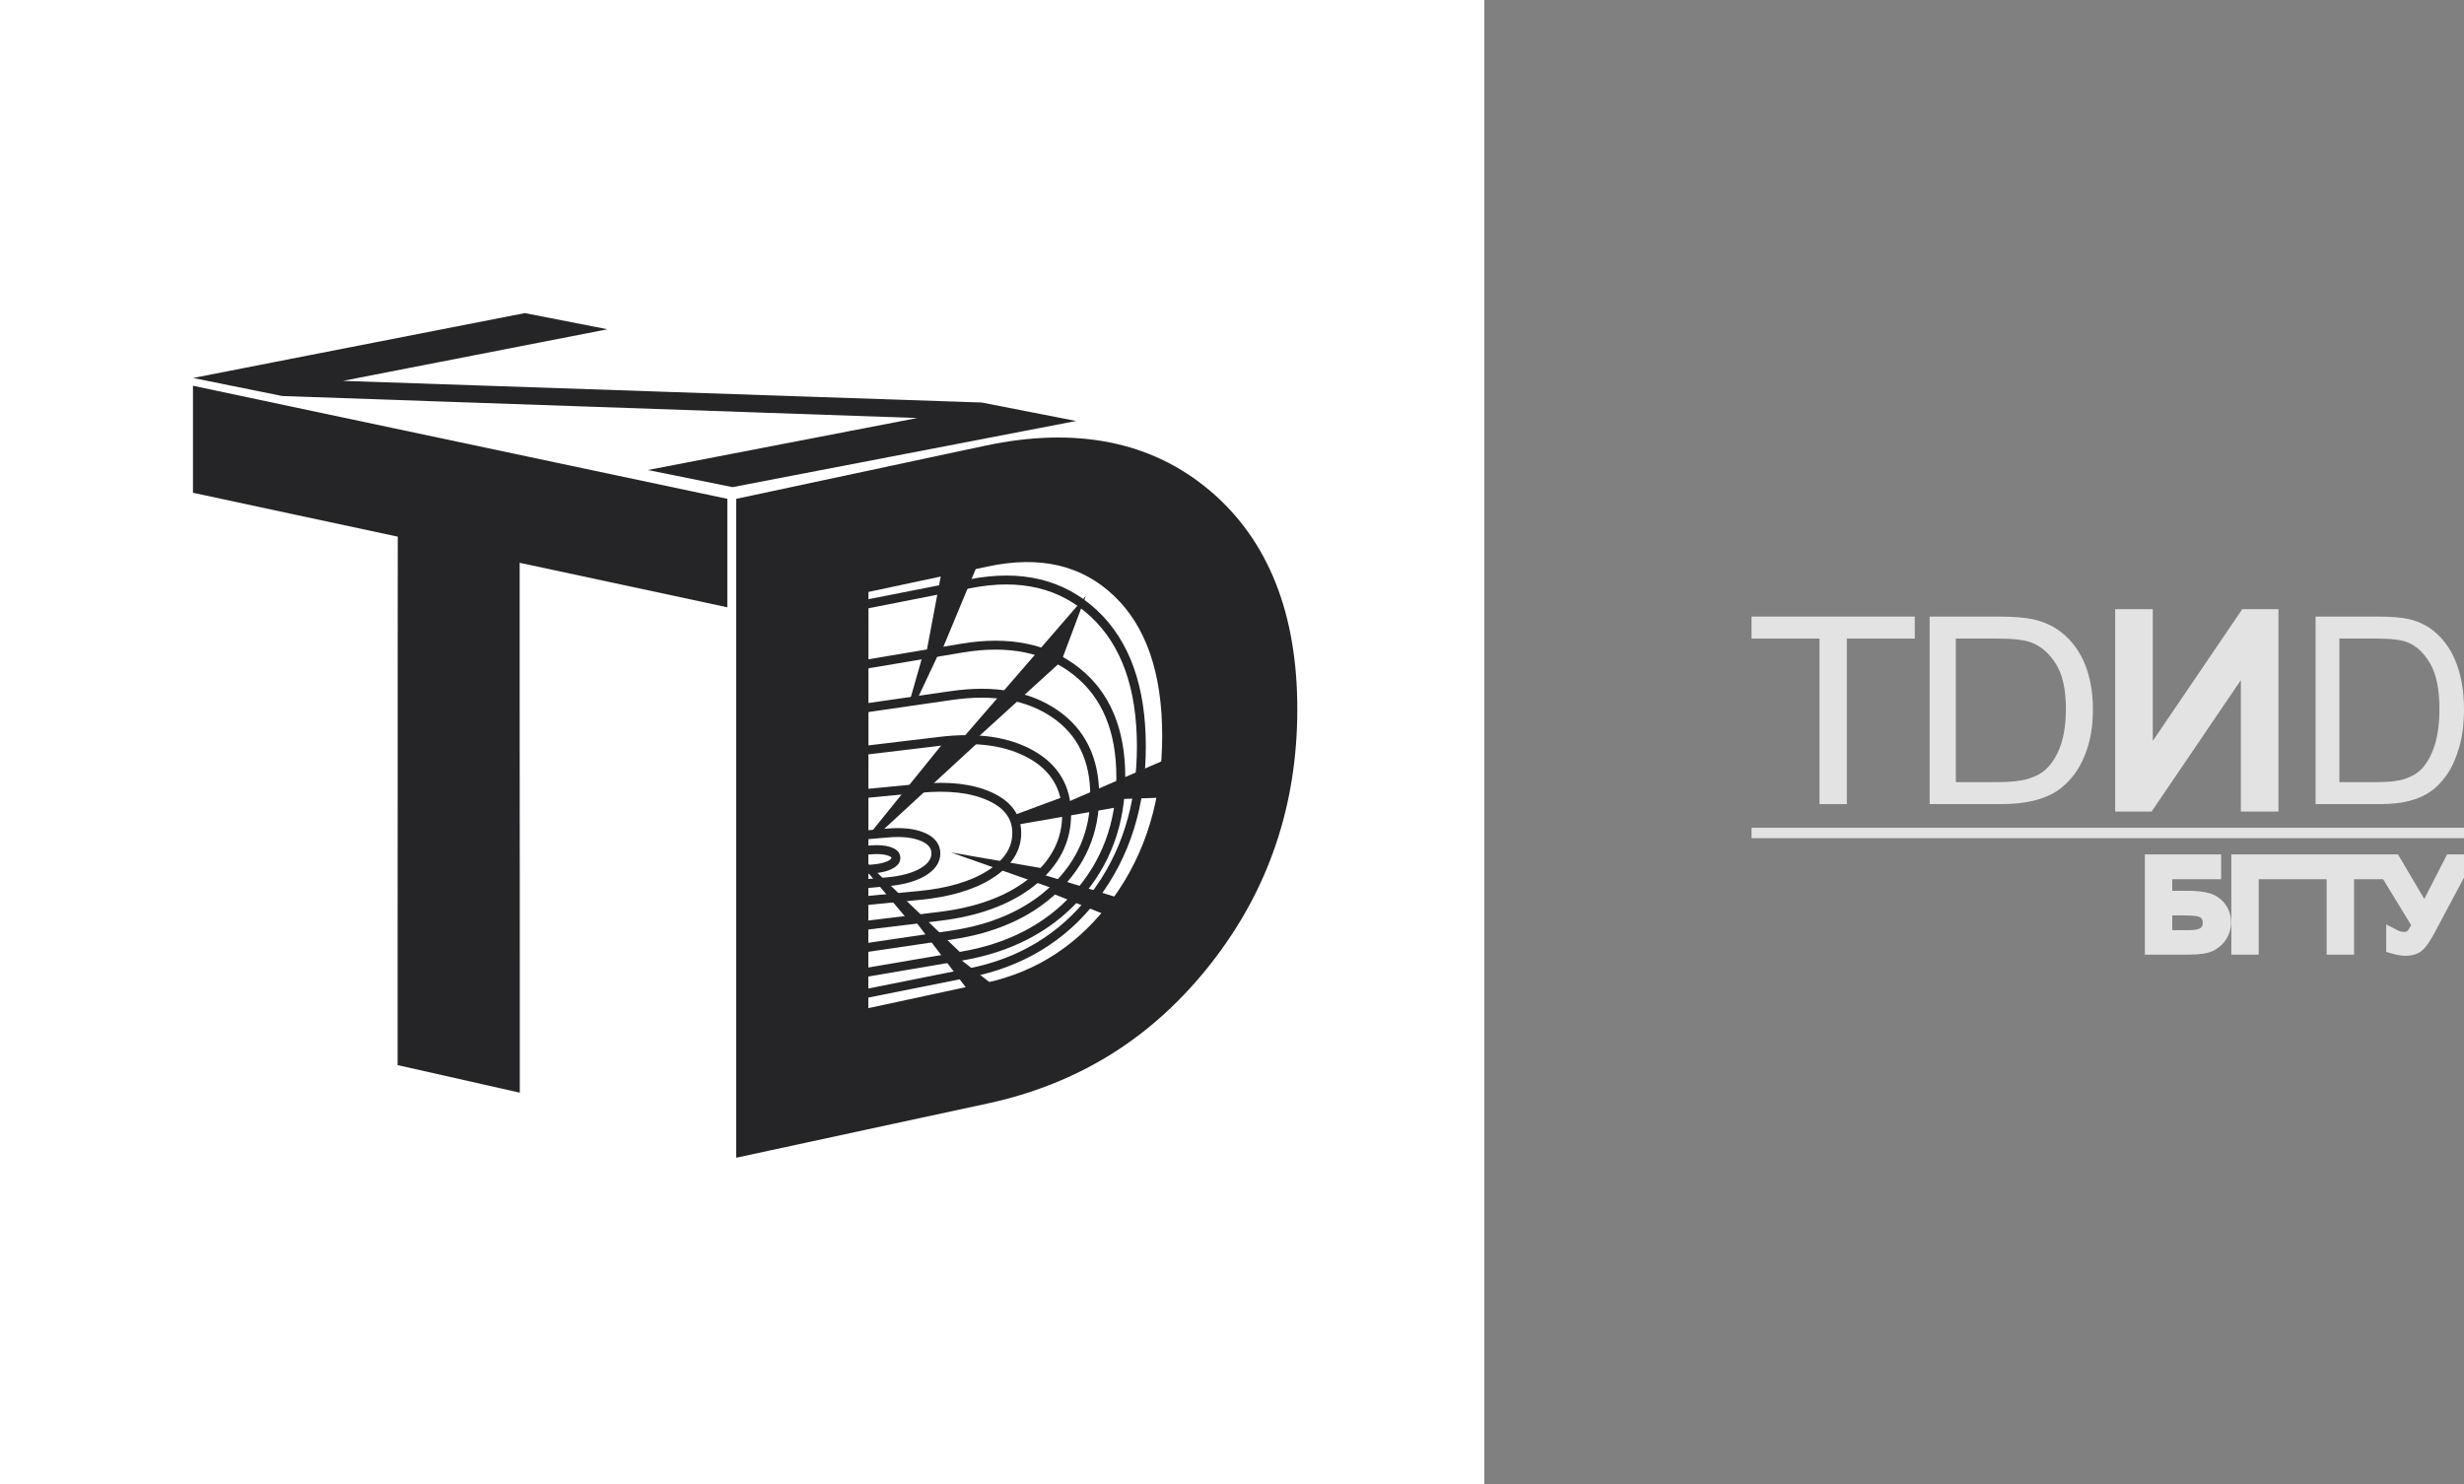<svg width="166" height="100" viewBox="0 0 166 100" fill="none" xmlns="http://www.w3.org/2000/svg">
<rect x="0" y="0" width="166" height="100" fill="#808080" stroke="none"/>
<rect width="100" height="100" fill="white"/>
<path d="M122.579 54.184V43.029H122.578V43.029H118.001V41.547H129V43.029H124.422V43.029H124.421V54.184H122.579Z" fill="#E3E3E3" stroke="#E3E3E3" stroke-width="0.001"/>
<path d="M130.001 54.184V41.547H134.583C135.618 41.547 136.407 41.606 136.952 41.727C137.714 41.895 138.364 42.197 138.903 42.633C139.606 43.198 140.129 43.915 140.476 44.792C140.826 45.668 141 46.672 141 47.798C141 48.757 140.882 49.607 140.646 50.349C140.411 51.09 140.108 51.705 139.739 52.19C139.368 52.675 138.965 53.058 138.525 53.334C138.089 53.614 137.559 53.825 136.94 53.97C136.317 54.114 135.605 54.184 134.8 54.184H130.001ZM131.765 52.703H134.602C135.478 52.703 136.166 52.626 136.665 52.47C137.163 52.314 137.56 52.097 137.857 51.814C138.272 51.417 138.597 50.881 138.83 50.211C139.062 49.54 139.18 48.728 139.18 47.772C139.18 46.448 138.95 45.43 138.495 44.718C138.04 44.006 137.485 43.529 136.832 43.288C136.361 43.114 135.602 43.029 134.555 43.029H131.765V43.029H131.765V52.702H131.765V52.703Z" fill="#E3E3E3" stroke="#E3E3E3" stroke-width="0.001"/>
<path d="M156.001 54.184V41.547H160.167C161.107 41.547 161.825 41.606 162.32 41.727C163.013 41.895 163.604 42.197 164.094 42.633C164.733 43.197 165.208 43.915 165.524 44.792C165.842 45.668 166 46.672 166 47.798C166 48.757 165.893 49.607 165.679 50.349C165.465 51.09 165.189 51.705 164.854 52.19C164.516 52.675 164.15 53.058 163.75 53.334C163.353 53.614 162.872 53.825 162.309 53.97C161.743 54.114 161.096 54.184 160.364 54.184H156.001ZM157.605 52.703H160.184C160.98 52.703 161.605 52.626 162.059 52.47C162.512 52.314 162.872 52.097 163.143 51.814C163.52 51.417 163.816 50.881 164.027 50.211C164.238 49.54 164.345 48.728 164.345 47.772C164.345 46.448 164.137 45.43 163.723 44.718C163.309 44.006 162.805 43.529 162.211 43.288C161.783 43.114 161.093 43.029 160.141 43.029H157.605V43.029H157.604V52.702H157.605V52.703Z" fill="#E3E3E3" stroke="#E3E3E3" stroke-width="0.001"/>
<path d="M143 41.547H144.533V51.555L151.327 41.547H153V54.185H151.467V44.203L144.69 54.185H143V41.547Z" fill="#E3E3E3"/>
<path d="M143 41.547H144.533V51.555L151.327 41.547H153V54.185H151.467V44.203L144.69 54.185H143V41.547Z" stroke="#E3E3E3"/>
<path d="M145 58.073H149.139V58.748H145.846V60.524H147.368C147.93 60.524 148.377 60.572 148.709 60.67C149.041 60.766 149.307 60.949 149.507 61.218C149.707 61.486 149.807 61.798 149.807 62.154C149.807 62.444 149.736 62.716 149.592 62.968C149.448 63.221 149.234 63.427 148.949 63.587C148.666 63.746 148.181 63.827 147.497 63.827H145V58.073ZM145.846 63.176H147.532C147.988 63.176 148.329 63.093 148.558 62.925C148.785 62.758 148.899 62.507 148.899 62.174C148.899 61.935 148.834 61.737 148.703 61.578C148.572 61.419 148.391 61.313 148.16 61.261C147.927 61.208 147.531 61.183 146.972 61.183H145.846V63.176ZM150.825 58.073H154.946V58.748H151.67V63.827H150.825V58.073ZM157.247 63.827V58.748H155.146V58.073H160.193V58.748H158.093V63.827H157.247ZM160.419 58.073H161.267L163.355 61.61L165.169 58.073H166L163.613 62.549C163.315 63.109 163.07 63.476 162.879 63.648C162.687 63.821 162.414 63.907 162.058 63.907C161.842 63.907 161.576 63.861 161.26 63.77V63.119C161.485 63.237 161.724 63.296 161.977 63.296C162.181 63.296 162.358 63.236 162.508 63.117C162.656 62.998 162.821 62.726 163 62.301L160.419 58.073Z" fill="#E3E3E3"/>
<path d="M145 58.073H149.139V58.748H145.846V60.524H147.368C147.93 60.524 148.377 60.572 148.709 60.67C149.041 60.766 149.307 60.949 149.507 61.218C149.707 61.486 149.807 61.798 149.807 62.154C149.807 62.444 149.736 62.716 149.592 62.968C149.448 63.221 149.234 63.427 148.949 63.587C148.666 63.746 148.181 63.827 147.497 63.827H145V58.073ZM145.846 63.176H147.532C147.988 63.176 148.329 63.093 148.558 62.925C148.785 62.758 148.899 62.507 148.899 62.174C148.899 61.935 148.834 61.737 148.703 61.578C148.572 61.419 148.391 61.313 148.16 61.261C147.927 61.208 147.531 61.183 146.972 61.183H145.846V63.176ZM150.825 58.073H154.946V58.748H151.67V63.827H150.825V58.073ZM157.247 63.827V58.748H155.146V58.073H160.193V58.748H158.093V63.827H157.247ZM160.419 58.073H161.267L163.355 61.61L165.169 58.073H166L163.613 62.549C163.315 63.109 163.07 63.476 162.879 63.648C162.687 63.821 162.414 63.907 162.058 63.907C161.842 63.907 161.576 63.861 161.26 63.77V63.119C161.485 63.237 161.724 63.296 161.977 63.296C162.181 63.296 162.358 63.236 162.508 63.117C162.656 62.998 162.821 62.726 163 62.301L160.419 58.073Z" stroke="#E3E3E3"/>
<path d="M118 56.129H166" stroke="#E3E3E3" stroke-width="0.7" stroke-miterlimit="22.926"/>
<path d="M13 33.204C13 30.806 13 28.409 13 25.994C15.97 26.623 18.944 27.252 21.924 27.883C24.905 28.513 27.89 29.146 30.885 29.779C33.88 30.413 36.886 31.05 39.896 31.687C42.916 32.327 45.951 32.968 49 33.613C49 36.061 49 38.496 49 40.922C46.646 40.419 44.306 39.914 41.976 39.415C39.651 38.917 37.329 38.42 35.01 37.924C35.01 40.898 35.01 43.885 35.01 46.858C35.01 49.832 35.012 52.811 35.014 55.785C35.016 58.764 35.018 61.742 35.018 64.716C35.018 67.69 35.018 70.664 35.018 73.629C32.271 73.009 29.524 72.389 26.788 71.772C26.788 68.819 26.788 65.848 26.788 62.882C26.788 59.916 26.79 56.946 26.792 53.981C26.793 51.011 26.792 48.041 26.792 45.071C26.792 42.101 26.799 39.128 26.799 36.162C24.491 35.668 22.183 35.175 19.88 34.681C17.59 34.191 15.286 33.694 13 33.204V33.204Z" fill="#252427"/>
<path d="M35.359 21.098C37.208 21.46 39.065 21.824 40.927 22.188C39.435 22.48 37.939 22.77 36.451 23.061C34.964 23.351 33.478 23.642 31.993 23.931C30.505 24.22 29.02 24.509 27.541 24.798C26.062 25.087 24.58 25.376 23.103 25.665C26.615 25.784 30.138 25.902 33.676 26.023C37.221 26.143 40.795 26.265 44.374 26.387C47.962 26.509 51.568 26.63 55.185 26.753C58.818 26.876 62.469 27.001 66.139 27.123C68.25 27.537 70.37 27.951 72.498 28.368C70.552 28.742 68.615 29.117 66.679 29.489C64.746 29.861 62.812 30.234 60.888 30.605C58.96 30.976 57.031 31.346 55.108 31.716C53.187 32.086 51.27 32.457 49.35 32.825C47.441 32.439 45.54 32.054 43.648 31.672C45.154 31.382 46.658 31.089 48.169 30.798C49.68 30.507 51.192 30.215 52.705 29.923C54.218 29.632 55.726 29.339 57.243 29.047C58.76 28.754 60.281 28.461 61.803 28.167C58.157 28.041 54.526 27.915 50.914 27.79C47.313 27.665 43.729 27.541 40.162 27.418C36.604 27.295 33.051 27.172 29.52 27.05C26.004 26.928 22.498 26.807 19.007 26.684C17.001 26.278 14.999 25.873 13.011 25.47C14.859 25.109 16.708 24.745 18.564 24.382C20.421 24.018 22.283 23.655 24.147 23.291C26.009 22.927 27.873 22.562 29.74 22.197C31.609 21.831 33.487 21.465 35.359 21.098V21.098Z" fill="#252427"/>
<path d="M66.469 73.962C63.716 74.556 60.97 75.148 58.225 75.741C55.483 76.333 52.738 76.926 50 77.518C50 70.266 50 63.001 50 55.741C50 48.481 50 41.207 50 33.938C52.749 33.351 55.498 32.764 58.244 32.178C60.985 31.593 63.727 31.008 66.469 30.422C69.484 29.779 72.222 29.715 74.686 30.205C77.15 30.695 79.346 31.75 81.265 33.378C83.176 34.999 84.608 37.012 85.564 39.413C86.521 41.814 87 44.608 87 47.791C87 50.992 86.517 54.003 85.564 56.809C84.611 59.618 83.177 62.243 81.272 64.671C79.351 67.121 77.165 69.12 74.698 70.667C72.23 72.213 69.484 73.311 66.469 73.962V73.962ZM75.33 60.734C77.59 57.607 78.699 53.884 78.697 49.572C78.695 45.265 77.586 42.012 75.326 39.86C73.049 37.691 70.091 37.007 66.469 37.781C63.683 38.376 60.897 38.968 58.11 39.564C58.11 44.378 58.109 49.191 58.107 54.001C58.105 58.81 58.099 63.619 58.099 68.429C60.889 67.828 63.679 67.227 66.469 66.626C70.091 65.845 73.05 63.889 75.33 60.734Z" fill="#252427"/>
<path d="M66.469 73.962C63.716 74.556 60.97 75.148 58.225 75.741C55.483 76.333 52.738 76.926 50 77.518C50 70.266 50 63.001 50 55.741C50 48.481 50 41.207 50 33.938C52.749 33.351 55.498 32.764 58.244 32.178C60.985 31.593 63.727 31.008 66.469 30.422C69.484 29.779 72.222 29.715 74.686 30.205C77.15 30.695 79.346 31.75 81.265 33.378C83.176 34.999 84.608 37.012 85.564 39.413C86.521 41.814 87 44.608 87 47.791C87 50.992 86.517 54.003 85.564 56.809C84.611 59.618 83.177 62.243 81.272 64.671C79.351 67.121 77.165 69.12 74.698 70.667C72.23 72.213 69.484 73.311 66.469 73.962V73.962ZM75.33 60.734C77.59 57.607 78.699 53.884 78.697 49.572C78.695 45.265 77.586 42.012 75.326 39.86C73.049 37.691 70.091 37.007 66.469 37.781C63.683 38.376 60.897 38.968 58.11 39.564C58.11 44.378 58.109 49.191 58.107 54.001C58.105 58.81 58.099 63.619 58.099 68.429C60.889 67.828 63.679 67.227 66.469 66.626C70.091 65.845 73.05 63.889 75.33 60.734Z" stroke="#252427" stroke-width="0.8" stroke-miterlimit="22.926"/>
<path d="M57.602 67.094L65.358 65.544C68.649 64.887 71.54 63.258 73.694 60.442C75.839 57.638 76.896 54.249 76.894 50.287C76.892 46.337 75.838 43.337 73.69 41.333C71.538 39.325 68.753 38.668 65.362 39.334L57.608 40.859" stroke="#252427" stroke-width="0.6" stroke-miterlimit="22.926"/>
<path d="M57.602 65.65L64.801 64.423C67.856 63.903 70.539 62.614 72.538 60.384C74.529 58.164 75.51 55.481 75.509 52.344C75.507 49.217 74.528 46.841 72.535 45.255C70.537 43.665 67.952 43.145 64.804 43.673L57.608 44.88" stroke="#252427" stroke-width="0.6" stroke-miterlimit="22.926"/>
<path d="M57.602 63.964L64.095 63.01C66.85 62.605 69.269 61.602 71.073 59.867C72.868 58.141 73.753 56.053 73.752 53.613C73.751 51.181 72.867 49.333 71.07 48.099C69.268 46.862 66.936 46.457 64.098 46.868L57.607 47.807" stroke="#252427" stroke-width="0.6" stroke-miterlimit="22.926"/>
<path d="M57.602 62.441L63.334 61.743C65.766 61.447 67.902 60.715 69.495 59.448C71.08 58.186 71.861 56.662 71.86 54.879C71.859 53.102 71.079 51.752 69.492 50.85C67.901 49.947 65.843 49.651 63.337 49.951L57.607 50.637" stroke="#252427" stroke-width="0.6" stroke-miterlimit="22.926"/>
<path d="M57.602 60.759L61.983 60.333C63.842 60.152 65.475 59.703 66.692 58.928C67.903 58.157 68.501 57.224 68.499 56.133C68.499 55.046 67.903 54.221 66.69 53.669C65.474 53.116 63.901 52.935 61.985 53.119L57.605 53.539" stroke="#252427" stroke-width="0.6" stroke-miterlimit="22.926"/>
<path d="M57.602 59.61L59.792 59.416C60.722 59.333 61.538 59.129 62.147 58.776C62.752 58.425 63.051 58 63.05 57.504C63.05 57.009 62.752 56.633 62.146 56.382C61.538 56.13 60.751 56.048 59.793 56.132L57.603 56.323" stroke="#252427" stroke-width="0.6" stroke-miterlimit="22.926"/>
<path d="M57.633 58.637L58.728 58.561C59.193 58.528 59.601 58.448 59.905 58.308C60.208 58.169 60.358 58.002 60.357 57.806C60.357 57.61 60.208 57.462 59.905 57.363C59.601 57.263 59.208 57.231 58.729 57.264L57.634 57.339" stroke="#252427" stroke-width="0.6" stroke-miterlimit="22.926"/>
<path fill-rule="evenodd" clip-rule="evenodd" d="M63.798 49.911L64.871 49.876L72.859 40.651L71.411 44.511L65.541 49.853L65.912 49.871L59.047 56.199L58.691 56.23L63.798 49.911Z" fill="#252427" stroke="#252427" stroke-width="0.2" stroke-miterlimit="22.926"/>
<path fill-rule="evenodd" clip-rule="evenodd" d="M79.163 51.016V53.617L75.446 53.747L75.382 54.275L68.426 55.488L68.266 55.05L71.832 53.729L71.865 54.179L79.163 51.016Z" fill="#252427" stroke="#252427" stroke-width="0.2" stroke-miterlimit="22.926"/>
<path fill-rule="evenodd" clip-rule="evenodd" d="M67.252 66.775L65.755 67.27L61.701 61.949L61.307 61.997L58.051 58.136V57.942L64.805 64.425L64.356 64.502L67.252 66.775Z" fill="#252427" stroke="#252427" stroke-width="0.2" stroke-miterlimit="22.926"/>
<path fill-rule="evenodd" clip-rule="evenodd" d="M62.287 44.1L62.495 44.065L63.693 37.708L66.088 37.231L63.303 43.929L63.171 43.952L61.628 47.231L61.383 47.267L62.287 44.1Z" fill="#252427" stroke="#252427" stroke-width="0.2" stroke-miterlimit="22.926"/>
<path fill-rule="evenodd" clip-rule="evenodd" d="M70.38 58.64L70.055 58.972L75.853 60.76L75.407 61.907L70.854 60.081L71.126 59.827L65.227 57.744L70.38 58.64Z" fill="#252427" stroke="#252427" stroke-width="0.2" stroke-miterlimit="22.926"/>
</svg>
